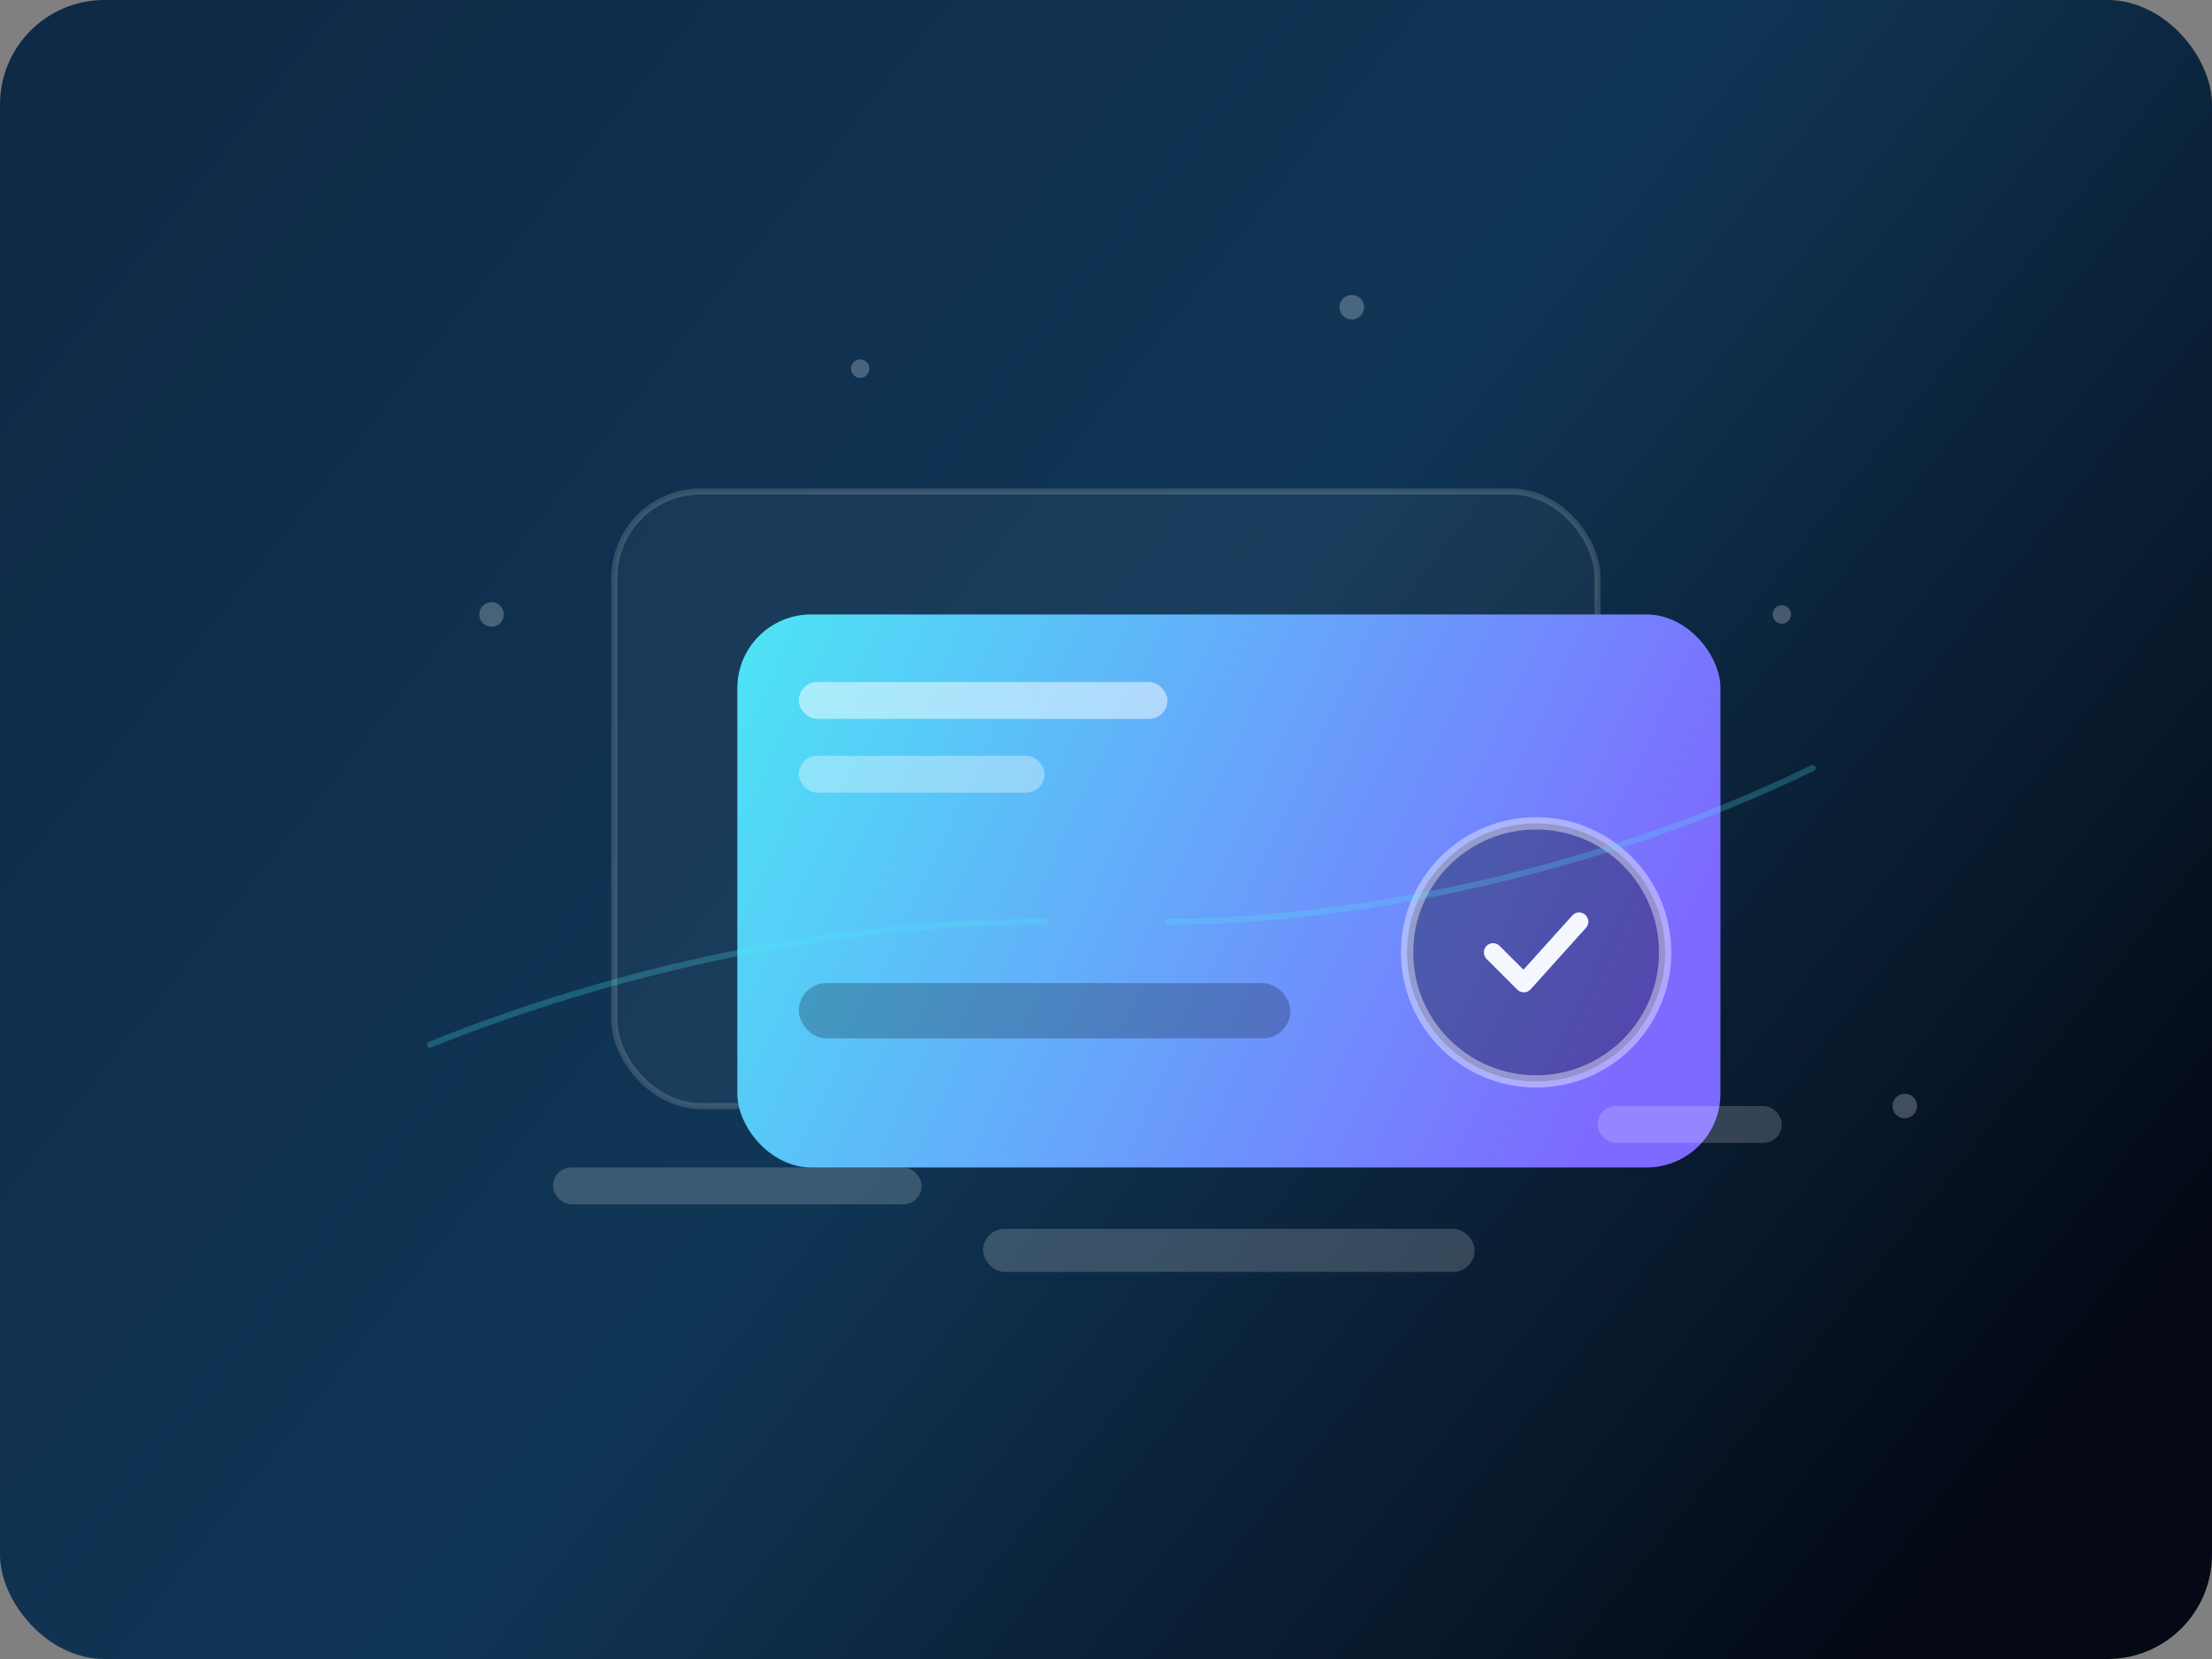 <svg width="720" height="540" viewBox="0 0 720 540" fill="none" xmlns="http://www.w3.org/2000/svg">
  <rect x="0" y="0" width="720" height="540" fill="#808080" stroke="none"/>
  <defs>
    <linearGradient id="fintech-bg" x1="60" y1="40" x2="640" y2="500" gradientUnits="userSpaceOnUse">
      <stop offset="0" stop-color="#0F2A47" />
      <stop offset="0.5" stop-color="#103656" />
      <stop offset="1" stop-color="#040915" />
    </linearGradient>
    <linearGradient id="card" x1="220" y1="220" x2="520" y2="360" gradientUnits="userSpaceOnUse">
      <stop offset="0" stop-color="#4BE9F5" />
      <stop offset="1" stop-color="#7D6BFF" />
    </linearGradient>
  </defs>
  <rect width="720" height="540" rx="34" fill="url(#fintech-bg)" />
  <rect x="200" y="160" width="320" height="200" rx="28" fill="rgba(255,255,255,0.04)" stroke="rgba(255,255,255,0.15)" stroke-width="2" />
  <rect x="240" y="200" width="320" height="180" rx="24" fill="url(#card)" />
  <rect x="260" y="222" width="120" height="12" rx="6" fill="rgba(255,255,255,0.5)" />
  <rect x="260" y="246" width="80" height="12" rx="6" fill="rgba(255,255,255,0.35)" />
  <rect x="260" y="320" width="160" height="18" rx="9" fill="rgba(5,8,22,0.25)" />
  <circle cx="500" cy="310" r="42" fill="rgba(5,8,22,0.35)" stroke="rgba(255,255,255,0.4)" stroke-width="4" />
  <path d="M486 310L496 320L514 300" stroke="#F5F7FF" stroke-width="6" stroke-linecap="round" stroke-linejoin="round" />

  <g stroke="rgba(75,233,245,0.4)" stroke-width="2" stroke-linecap="round" opacity="0.6">
    <path d="M140 340C210 312 280 300 340 300" />
    <path d="M380 300C440 300 520 284 590 250" />
  </g>

  <g opacity="0.25" fill="#F5F7FF">
    <circle cx="160" cy="200" r="4" />
    <circle cx="280" cy="120" r="3" />
    <circle cx="440" cy="100" r="4" />
    <circle cx="580" cy="200" r="3" />
    <circle cx="620" cy="360" r="4" />
  </g>

  <g fill="rgba(255,255,255,0.18)">
    <rect x="180" y="380" width="120" height="12" rx="6" />
    <rect x="320" y="400" width="160" height="14" rx="7" />
    <rect x="520" y="360" width="60" height="12" rx="6" />
  </g>
</svg>
